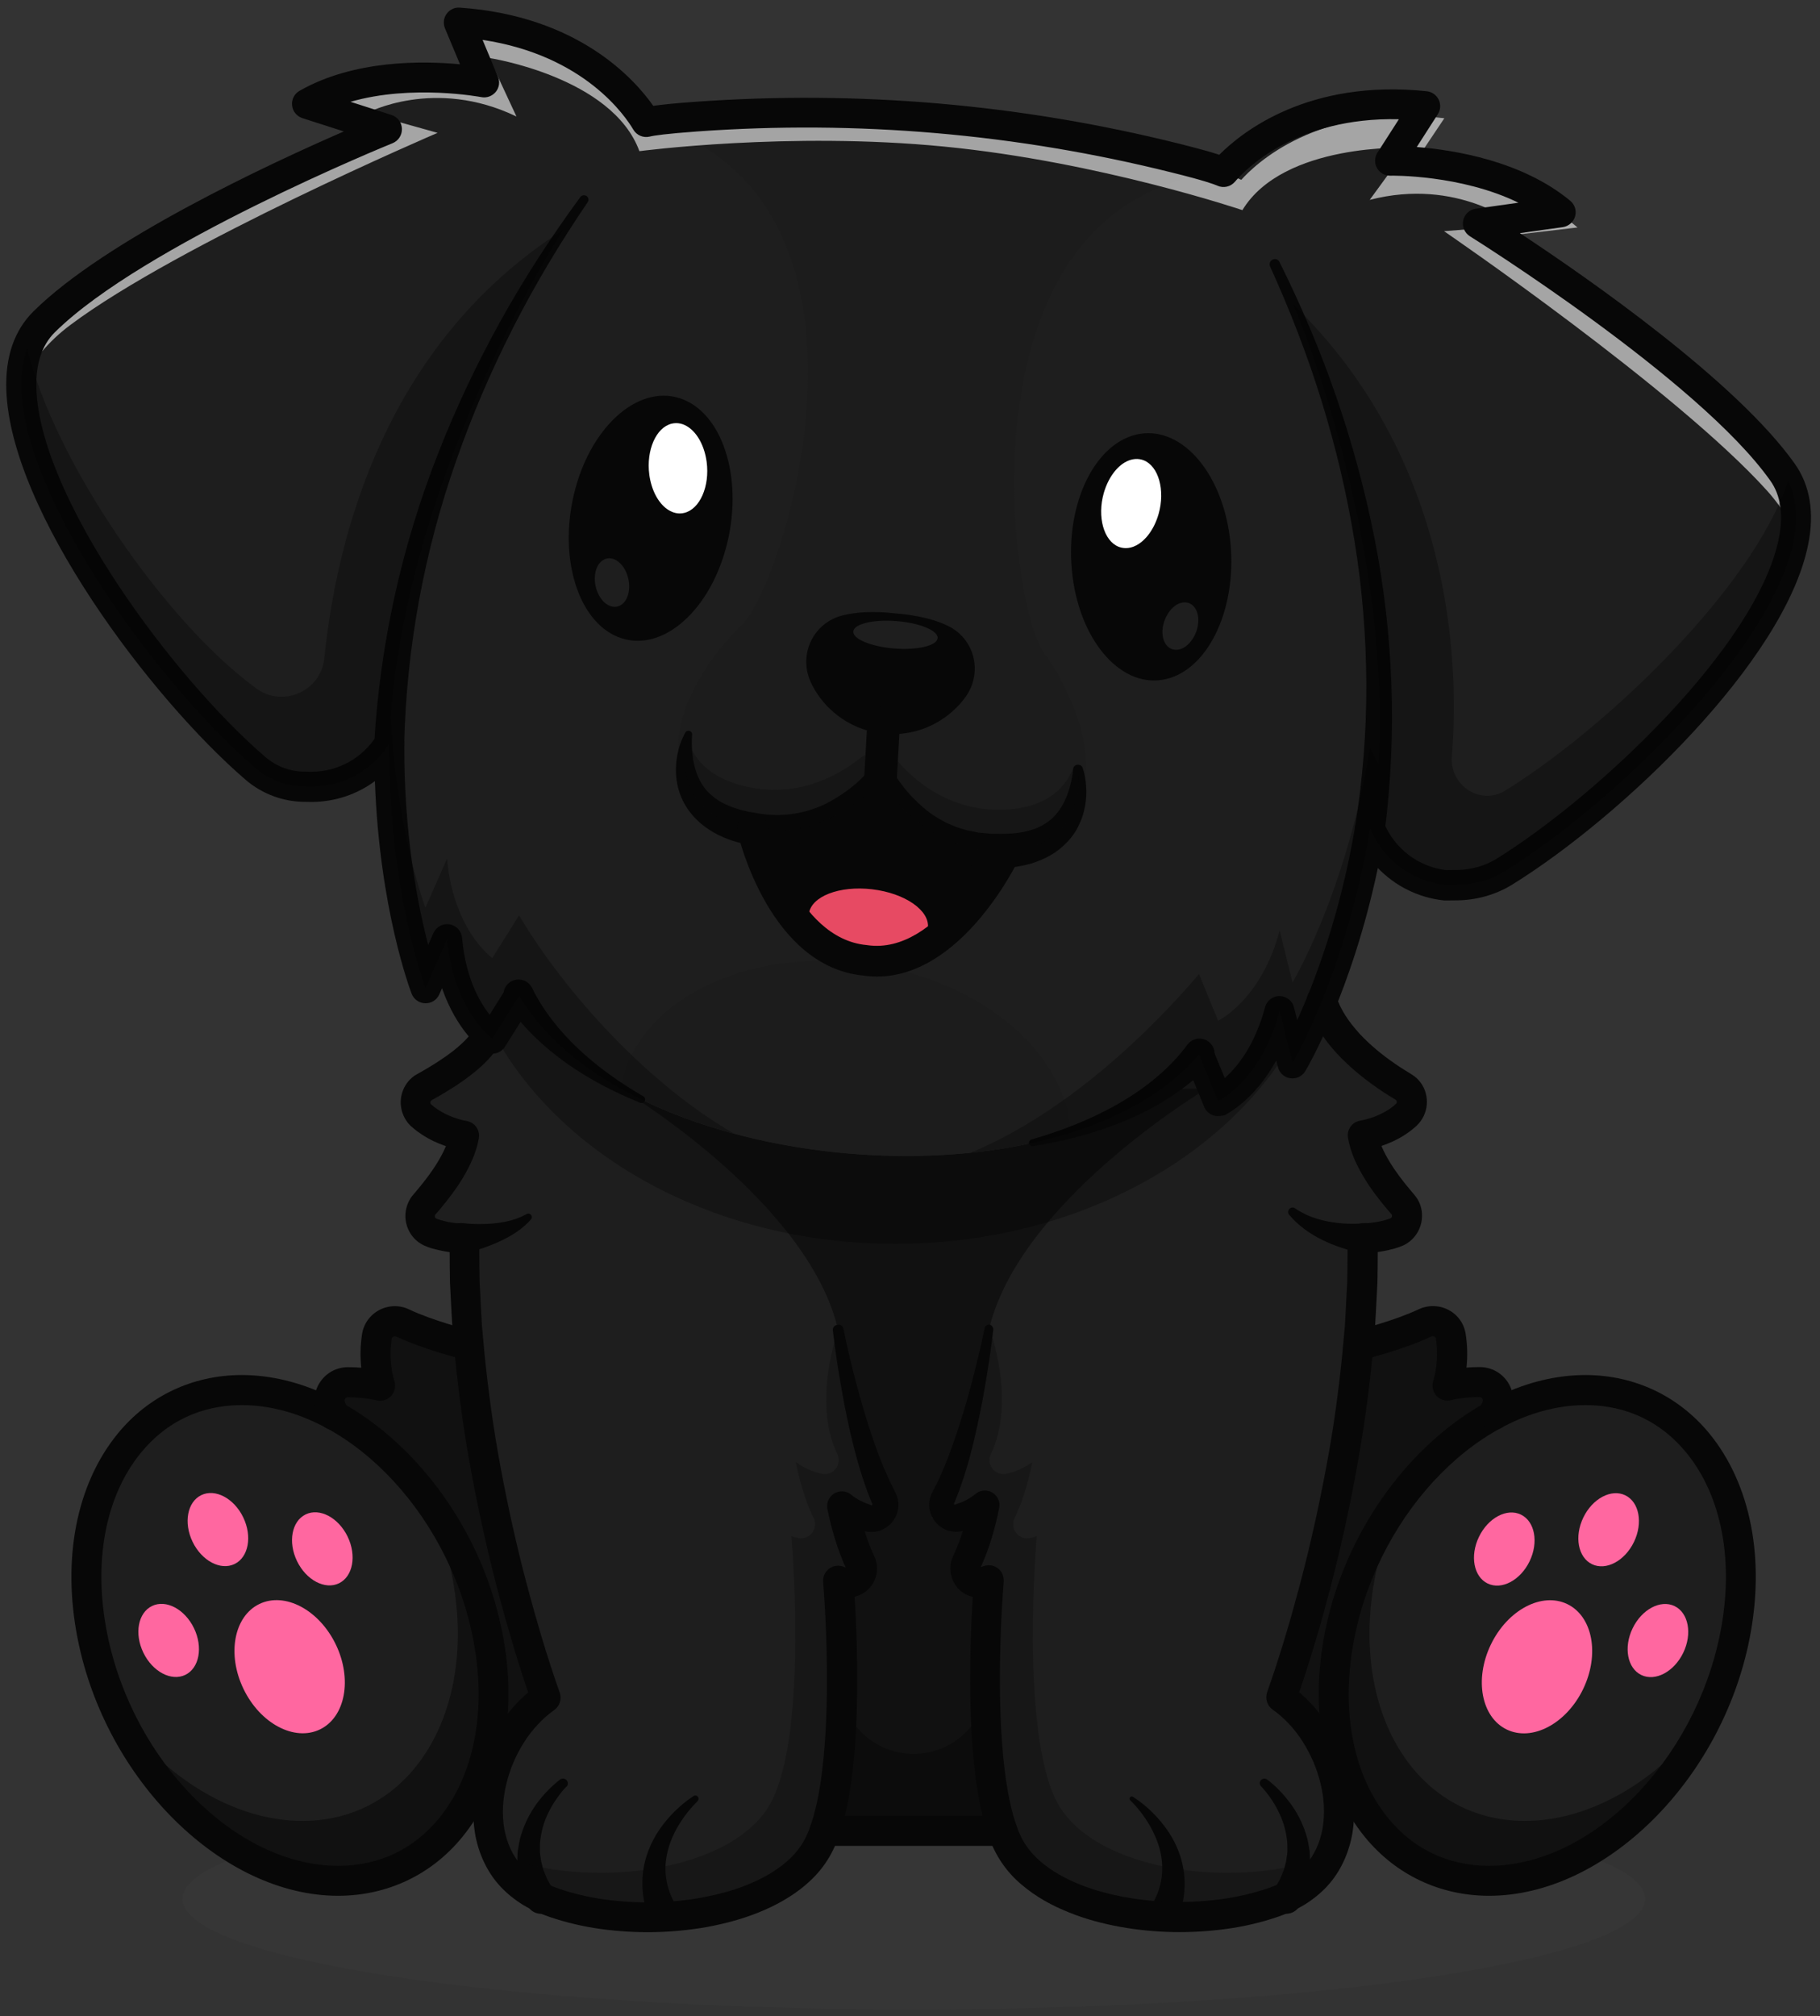 <svg width="167" height="185" viewBox="0 0 167 185" fill="none" xmlns="http://www.w3.org/2000/svg">
<rect x="0" y="0" width="167" height="185" fill="#333333" stroke="none"/>
<g opacity="0.3">
<path d="M83.85 184.37C120.908 184.37 150.95 179.826 150.95 174.22C150.95 168.614 120.908 164.07 83.85 164.07C46.792 164.07 16.75 168.614 16.75 174.22C16.75 179.826 46.792 184.37 83.85 184.37Z" fill="#3D3D3D"/>
</g>
<path d="M42.62 123.33C42.62 123.33 39.29 122.49 36.94 121.38C35.93 120.9 34.73 121.52 34.56 122.62C34.38 123.82 34.35 125.4 34.85 127.14C34.85 127.14 33.75 126.82 31.92 126.81C30.68 126.8 29.84 128.09 30.38 129.21C30.48 129.41 30.55 129.62 30.6 129.83L44.87 164.81C46.35 157.58 50.07 155.74 50.07 155.74C45.07 142.78 42.62 123.33 42.62 123.33Z" fill="#111111"/>
<path d="M30.69 129.96L31.24 131.23C31.34 131.47 31.57 131.62 31.83 131.64C32.06 131.66 32.29 131.68 32.52 131.71C32.86 131.75 33.2 131.55 33.27 131.22C33.43 130.5 34.06 129.91 34.89 129.89C35.68 129.88 36.33 129.92 36.82 129.98C37.28 130.03 37.67 129.61 37.57 129.16C37.4 128.34 37.34 127.56 37.35 126.86C37.37 125.2 39.04 124.08 40.59 124.68C41 124.84 41.42 124.99 41.83 125.13C42.32 125.29 42.81 124.87 42.72 124.36C42.67 124.07 42.63 123.83 42.61 123.64C42.57 123.37 42.37 123.15 42.1 123.08C41.11 122.83 38.67 122.19 36.82 121.36C35.8 120.9 34.61 121.55 34.47 122.65C34.35 123.62 34.32 124.83 34.6 126.16C34.7 126.62 34.32 127.04 33.85 126.99C33.61 126.96 33.34 126.94 33.03 126.92C31.42 126.83 30.27 128.35 30.67 129.91C30.68 129.93 30.68 129.95 30.69 129.96Z" fill="#111111"/>
<path d="M125.05 123.33C125.05 123.33 128.38 122.49 130.73 121.38C131.74 120.9 132.94 121.52 133.11 122.62C133.29 123.82 133.32 125.4 132.82 127.14C132.82 127.14 133.92 126.82 135.75 126.81C136.99 126.8 137.83 128.09 137.29 129.21C137.19 129.41 137.12 129.62 137.07 129.83L122.8 164.81C121.32 157.58 117.6 155.74 117.6 155.74C122.59 142.78 125.05 123.33 125.05 123.33Z" fill="#111111"/>
<path d="M36.817 171.277C45.441 167.114 47.847 154.243 42.192 142.531C36.537 130.819 24.962 124.7 16.338 128.864C7.714 133.028 5.308 145.898 10.963 157.61C16.618 169.322 28.193 175.441 36.817 171.277Z" fill="#1E1E1E"/>
<path d="M44.74 150C43.81 145.33 41.81 141 39.13 137.41C40.17 139.64 40.97 142.02 41.46 144.5C43.93 156.93 37.82 167.04 27.8 167.07C21.55 167.09 15.25 163.18 10.8 157.21C14.97 166.16 23.05 172.6 31.07 172.57C41.1 172.53 47.21 162.43 44.74 150Z" fill="#111111"/>
<path d="M29.357 158.676C31.694 157.547 32.345 154.056 30.811 150.878C29.276 147.7 26.137 146.039 23.8 147.167C21.462 148.296 20.811 151.787 22.346 154.965C23.88 158.143 27.019 159.804 29.357 158.676Z" fill="#FF67A0"/>
<path d="M17.003 153.671C18.286 153.052 18.643 151.134 17.8 149.389C16.957 147.643 15.234 146.73 13.951 147.35C12.668 147.969 12.311 149.887 13.153 151.632C13.996 153.378 15.72 154.291 17.003 153.671Z" fill="#FF67A0"/>
<path d="M21.521 143.5C22.804 142.881 23.161 140.964 22.318 139.218C21.475 137.472 19.752 136.559 18.469 137.179C17.186 137.798 16.828 139.716 17.671 141.461C18.514 143.207 20.238 144.12 21.521 143.5Z" fill="#FF67A0"/>
<path d="M31.101 145.269C32.384 144.649 32.741 142.732 31.898 140.986C31.055 139.241 29.332 138.328 28.049 138.947C26.766 139.567 26.409 141.484 27.252 143.23C28.095 144.975 29.818 145.888 31.101 145.269Z" fill="#FF67A0"/>
<path d="M136.91 129.96L136.36 131.23C136.26 131.47 136.03 131.62 135.77 131.64C135.54 131.66 135.31 131.68 135.08 131.71C134.74 131.75 134.4 131.55 134.33 131.22C134.17 130.5 133.54 129.91 132.71 129.89C131.92 129.88 131.27 129.92 130.78 129.98C130.32 130.03 129.93 129.61 130.03 129.16C130.2 128.34 130.26 127.56 130.25 126.86C130.23 125.2 128.56 124.08 127.01 124.68C126.6 124.84 126.18 124.99 125.77 125.13C125.28 125.29 124.79 124.87 124.88 124.36C124.93 124.07 124.97 123.83 124.99 123.64C125.03 123.37 125.23 123.15 125.5 123.08C126.49 122.83 128.93 122.19 130.78 121.36C131.8 120.9 132.99 121.55 133.13 122.65C133.25 123.62 133.28 124.83 133 126.16C132.9 126.62 133.28 127.04 133.75 126.99C133.99 126.96 134.26 126.94 134.57 126.92C136.18 126.83 137.33 128.35 136.93 129.91C136.92 129.93 136.91 129.95 136.91 129.96Z" fill="#111111"/>
<path d="M156.645 157.619C162.3 145.907 159.894 133.037 151.27 128.873C142.646 124.709 131.071 130.828 125.416 142.54C119.761 154.253 122.167 167.123 130.791 171.287C139.415 175.451 150.99 169.331 156.645 157.619Z" fill="#1E1E1E"/>
<path d="M145.265 154.973C146.799 151.795 146.148 148.304 143.811 147.176C141.474 146.047 138.335 147.708 136.8 150.886C135.266 154.064 135.917 157.555 138.254 158.684C140.592 159.813 143.731 158.151 145.265 154.973Z" fill="#FF67A0"/>
<path d="M154.452 151.643C155.295 149.897 154.938 147.98 153.655 147.36C152.372 146.741 150.649 147.654 149.806 149.399C148.963 151.145 149.32 153.062 150.603 153.682C151.886 154.302 153.609 153.389 154.452 151.643Z" fill="#FF67A0"/>
<path d="M149.929 141.477C150.772 139.731 150.415 137.814 149.132 137.194C147.849 136.575 146.126 137.487 145.283 139.233C144.44 140.979 144.797 142.896 146.08 143.516C147.363 144.135 149.087 143.222 149.929 141.477Z" fill="#FF67A0"/>
<path d="M140.353 143.248C141.196 141.503 140.839 139.585 139.556 138.966C138.273 138.346 136.55 139.259 135.707 141.005C134.864 142.75 135.221 144.668 136.504 145.287C137.787 145.907 139.51 144.994 140.353 143.248Z" fill="#FF67A0"/>
<path d="M122.93 150C123.86 145.33 125.86 141 128.54 137.41C127.5 139.64 126.7 142.02 126.21 144.5C123.74 156.93 129.85 167.04 139.87 167.07C146.12 167.09 152.42 163.18 156.87 157.21C152.7 166.16 144.62 172.6 136.6 172.57C126.57 172.53 120.46 162.43 122.93 150Z" fill="#111111"/>
<path d="M125.05 104.17C125.05 104.17 127.37 103.84 129.04 102.29C129.83 101.56 129.7 100.26 128.77 99.72C126.53 98.4 122.48 95.58 121.29 91.82C119.8 95.49 118.59 97.51 118.59 97.51L117.41 92.75C115.7 99.16 111.76 101.02 111.76 101.02L110.01 96.74C109.87 96.91 109.73 97.07 109.58 97.23C109.52 97.29 109.47 97.35 109.41 97.41C109.23 97.6 109.05 97.78 108.86 97.96C108.73 98.09 108.59 98.22 108.45 98.35C108.19 98.59 107.93 98.82 107.65 99.05C107.52 99.16 107.38 99.27 107.24 99.38C106.96 99.6 106.67 99.82 106.38 100.02C106.19 100.16 105.99 100.29 105.79 100.42C105.28 100.75 104.76 101.07 104.21 101.37C104.07 101.45 103.93 101.52 103.79 101.6C103.68 101.66 103.57 101.72 103.46 101.77C103.45 101.78 103.43 101.78 103.42 101.79C103.22 101.89 103.03 101.99 102.83 102.09C102.57 102.22 102.31 102.34 102.04 102.46C101.84 102.55 101.65 102.63 101.45 102.72C101.35 102.76 101.25 102.81 101.15 102.85C100.9 102.96 100.65 103.05 100.4 103.15C99.7 103.42 98.97 103.68 98.24 103.91C98.23 103.91 98.22 103.92 98.21 103.92C98.17 103.93 98.14 103.94 98.1 103.96C97.95 104.01 97.8 104.05 97.65 104.1C97.46 104.16 97.27 104.21 97.08 104.27C96.92 104.32 96.76 104.36 96.6 104.4C96.52 104.42 96.44 104.44 96.36 104.46C96.21 104.5 96.07 104.54 95.92 104.57C95.87 104.58 95.82 104.59 95.77 104.61C95.65 104.64 95.53 104.67 95.42 104.7C95.39 104.71 95.36 104.72 95.33 104.72C95.13 104.77 94.94 104.82 94.74 104.86C94.74 104.86 94.73 104.86 94.72 104.86C94.42 104.93 94.11 104.99 93.8 105.05C93.51 105.11 93.21 105.17 92.92 105.22C92.87 105.23 92.82 105.24 92.76 105.25C92.5 105.3 92.23 105.34 91.97 105.38C91.38 105.47 90.78 105.56 90.17 105.64C89.95 105.67 89.74 105.69 89.52 105.71C89.1 105.76 88.68 105.8 88.26 105.84C88.01 105.86 87.76 105.88 87.51 105.9C86.75 105.96 85.99 106 85.22 106.03C84.97 106.04 84.72 106.05 84.46 106.05C84.03 106.06 83.6 106.07 83.17 106.07C82.88 106.07 82.59 106.07 82.29 106.06C82.1 106.06 81.9 106.05 81.7 106.05C81.5 106.05 81.31 106.04 81.11 106.03C80.34 106 79.56 105.96 78.78 105.91C78.53 105.89 78.28 105.87 78.03 105.86C77.87 105.84 77.72 105.83 77.55 105.82C77.08 105.78 76.61 105.73 76.15 105.68C75.86 105.64 75.57 105.61 75.28 105.57C74.99 105.53 74.7 105.5 74.41 105.45C74.12 105.41 73.83 105.37 73.55 105.32C73.26 105.27 72.97 105.23 72.69 105.18C72.4 105.13 72.12 105.08 71.83 105.03C71.55 104.98 71.26 104.92 70.98 104.87C70.4 104.75 69.82 104.63 69.25 104.5C69 104.44 68.75 104.38 68.51 104.32C67.92 104.17 67.34 104.02 66.77 103.86C65.96 103.63 65.16 103.38 64.37 103.12C63.58 102.86 62.81 102.58 62.05 102.28C62.04 102.28 62.03 102.27 62.03 102.27C61.77 102.17 61.52 102.07 61.27 101.96C61.02 101.86 60.77 101.75 60.52 101.64C60.27 101.53 60.03 101.43 59.79 101.31C59.77 101.3 59.74 101.29 59.72 101.28C59.44 101.15 59.17 101.02 58.9 100.89C58.9 100.89 58.89 100.89 58.88 100.88C58.7 100.79 58.53 100.71 58.35 100.62C58.22 100.56 58.1 100.5 57.98 100.43C57.7 100.29 57.42 100.14 57.15 99.99C57.11 99.97 57.06 99.94 57.02 99.92C57 99.91 56.98 99.9 56.96 99.89C56.41 99.59 55.89 99.27 55.37 98.95C55.11 98.79 54.86 98.62 54.62 98.45C54.04 98.06 53.48 97.66 52.95 97.24C52.73 97.07 52.51 96.9 52.31 96.72C52.18 96.61 52.05 96.51 51.93 96.4C51.82 96.31 51.71 96.21 51.6 96.11C51.48 96 51.36 95.9 51.25 95.79C51.03 95.58 50.81 95.37 50.6 95.16C50.33 94.88 50.07 94.61 49.81 94.32C49.69 94.19 49.58 94.05 49.46 93.92C49.2 93.61 48.95 93.29 48.71 92.97C48.64 92.88 48.58 92.79 48.51 92.7C48.2 92.27 47.91 91.82 47.64 91.37L45.18 95.29C45.18 95.29 45.02 95.18 44.77 94.94C43.89 96.81 40.87 98.7 38.98 99.74C38.01 100.27 37.85 101.6 38.67 102.34C40.34 103.87 42.63 104.19 42.63 104.19C42.25 106.47 40.32 108.99 38.96 110.51C38.2 111.37 38.56 112.73 39.64 113.11C41.15 113.64 42.62 113.62 42.62 113.62C42.62 113.62 46.5 113.4 48.51 111.66C46.08 113.94 42.62 113.62 42.62 113.62C42.33 134.69 50.08 155.76 50.08 155.76C44.38 159.73 42 170.52 49.55 174.06C49.72 174.14 49.9 174.22 50.08 174.29C58.26 177.56 71.79 175.89 75.13 169.31C75.33 168.91 75.52 168.47 75.68 168H91.98C92.15 168.48 92.33 168.92 92.53 169.31C95.87 175.89 109.39 177.56 117.58 174.29C117.76 174.22 117.94 174.14 118.11 174.06C125.66 170.52 123.28 159.73 117.58 155.76C117.58 155.76 125.34 134.69 125.04 113.62C125.04 113.62 121.75 113.92 119.33 111.82C121.76 113.51 125.04 113.62 125.04 113.62C125.04 113.62 126.51 113.64 128.02 113.11C129.1 112.73 129.47 111.37 128.7 110.51C127.36 108.97 125.43 106.45 125.05 104.17Z" fill="#1E1E1E"/>
<path d="M110.71 99.89H83.83H56.95C56.95 99.89 74.92 110.58 77.07 122.82C77.07 122.82 78.1 133.55 82.14 139.25C82.14 139.25 80.66 140.48 77.74 138.49C77.74 138.49 77.63 142.34 79.91 144.87C79.91 144.87 78.92 145.88 76.92 145.02C76.92 145.02 78.49 159.61 75.67 167.99H83.82H91.97C89.16 159.61 90.72 145.02 90.72 145.02C88.72 145.88 87.73 144.87 87.73 144.87C90.01 142.34 89.9 138.49 89.9 138.49C86.99 140.48 85.5 139.25 85.5 139.25C89.54 133.55 90.57 122.82 90.57 122.82C92.74 110.58 110.71 99.89 110.71 99.89Z" fill="#111111"/>
<g opacity="0.3">
<path d="M90.43 155.7C89.74 158.67 87.06 160.92 83.83 160.92C80.6 160.92 77.93 158.67 77.23 155.7C77.03 158.99 75.99 167.06 75.68 167.98H83.83H91.98C91.68 167.06 90.63 158.99 90.43 155.7Z" fill="black"/>
</g>
<g opacity="0.3">
<path d="M118.26 96.18L117.41 92.75C115.7 99.16 111.76 101.02 111.76 101.02L110.01 96.74C109.87 96.91 109.73 97.07 109.58 97.23C109.52 97.29 109.47 97.35 109.41 97.41C109.23 97.6 109.05 97.78 108.86 97.96C108.73 98.09 108.59 98.22 108.45 98.35C108.19 98.59 107.93 98.82 107.65 99.05C107.52 99.16 107.38 99.27 107.24 99.38C106.96 99.6 106.67 99.82 106.38 100.02C106.19 100.16 105.99 100.29 105.79 100.42C105.28 100.75 104.76 101.07 104.21 101.37C104.07 101.45 103.93 101.52 103.79 101.6C103.68 101.66 103.57 101.72 103.46 101.77C103.45 101.78 103.43 101.78 103.42 101.79C103.22 101.89 103.03 101.99 102.83 102.09C102.57 102.22 102.31 102.34 102.04 102.46C101.84 102.55 101.65 102.63 101.45 102.72C101.35 102.76 101.25 102.81 101.15 102.85C100.9 102.96 100.65 103.05 100.4 103.15C99.7 103.42 98.97 103.68 98.24 103.91C98.23 103.91 98.22 103.92 98.21 103.92C98.17 103.93 98.14 103.94 98.1 103.96C97.95 104.01 97.8 104.05 97.65 104.1C97.46 104.16 97.27 104.21 97.08 104.27C96.92 104.32 96.76 104.36 96.6 104.4C96.52 104.42 96.44 104.44 96.36 104.46C96.21 104.5 96.07 104.54 95.92 104.57C95.87 104.58 95.82 104.59 95.77 104.61C95.65 104.64 95.53 104.67 95.42 104.7C95.39 104.71 95.36 104.72 95.33 104.72C95.13 104.77 94.94 104.82 94.74 104.86C94.74 104.86 94.73 104.86 94.72 104.86C94.42 104.93 94.11 104.99 93.8 105.05C93.51 105.11 93.21 105.17 92.92 105.22C92.87 105.23 92.82 105.24 92.76 105.25C92.5 105.3 92.23 105.34 91.97 105.38C91.38 105.47 90.78 105.56 90.17 105.64C89.95 105.67 89.74 105.69 89.52 105.71C89.1 105.76 88.68 105.8 88.26 105.84C88.01 105.86 87.76 105.88 87.51 105.9C86.75 105.96 85.99 106 85.22 106.03C84.97 106.04 84.72 106.05 84.46 106.05C84.03 106.06 83.6 106.07 83.17 106.07C82.88 106.07 82.59 106.07 82.29 106.06C82.1 106.06 81.9 106.05 81.7 106.05C81.5 106.05 81.31 106.04 81.11 106.03C80.34 106 79.56 105.96 78.78 105.91C78.53 105.89 78.28 105.87 78.03 105.86C77.87 105.84 77.72 105.83 77.55 105.82C77.08 105.78 76.61 105.73 76.15 105.68C75.86 105.64 75.57 105.61 75.28 105.57C74.99 105.53 74.7 105.5 74.41 105.45C74.12 105.41 73.83 105.37 73.55 105.32C73.26 105.27 72.97 105.23 72.69 105.18C72.4 105.13 72.12 105.08 71.83 105.03C71.55 104.98 71.26 104.92 70.98 104.87C70.4 104.75 69.82 104.63 69.25 104.5C69 104.44 68.75 104.38 68.51 104.32C67.92 104.17 67.34 104.02 66.77 103.86C65.96 103.63 65.16 103.38 64.37 103.12C63.58 102.86 62.81 102.58 62.05 102.28C62.04 102.28 62.03 102.27 62.03 102.27C61.77 102.17 61.52 102.07 61.27 101.96C61.02 101.86 60.77 101.75 60.52 101.64C60.27 101.53 60.03 101.43 59.79 101.31C59.77 101.3 59.74 101.29 59.72 101.28C59.44 101.15 59.17 101.02 58.9 100.89C58.9 100.89 58.89 100.89 58.88 100.88C58.7 100.79 58.53 100.71 58.35 100.62C58.22 100.56 58.1 100.5 57.98 100.43C57.7 100.29 57.42 100.14 57.15 99.99C57.11 99.97 57.06 99.94 57.02 99.92C57 99.91 56.98 99.9 56.96 99.89C56.41 99.59 55.89 99.27 55.37 98.95C55.11 98.79 54.86 98.62 54.62 98.45C54.04 98.06 53.48 97.66 52.95 97.24C52.73 97.07 52.51 96.9 52.31 96.72C52.18 96.61 52.05 96.51 51.93 96.4C51.82 96.31 51.71 96.21 51.6 96.11C51.48 96 51.36 95.9 51.25 95.79C51.03 95.58 50.81 95.37 50.6 95.16C50.33 94.88 50.07 94.61 49.81 94.32C49.69 94.19 49.58 94.05 49.46 93.92C49.2 93.61 48.95 93.29 48.71 92.97C48.64 92.88 48.58 92.79 48.51 92.7C48.2 92.27 47.91 91.82 47.64 91.37L45.38 94.97C51.58 106.25 65.72 114.13 82.18 114.13C98.03 114.1 111.73 106.79 118.26 96.18Z" fill="black"/>
</g>
<path d="M91.98 169.36H75.68C74.92 169.36 74.3 168.74 74.3 167.98C74.3 167.22 74.92 166.6 75.68 166.6H91.98C92.74 166.6 93.36 167.22 93.36 167.98C93.36 168.74 92.74 169.36 91.98 169.36Z" fill="#070707"/>
<path d="M138.07 79.93C136.75 80.75 135.23 81.17 133.68 81.18L132.6 81.19C129.42 80.83 126.86 78.76 125.71 76C123.47 89.38 118.59 97.51 118.59 97.51L117.41 92.75C115.7 99.16 111.76 101.02 111.76 101.02L110.01 96.74C97.5 111.49 57.43 108.02 47.63 91.35L45.17 95.27C45.17 95.27 41.61 92.76 41.02 86.15L39.04 90.64C39.04 90.64 35.62 81.79 35.71 68.22C34.21 70.59 31.59 72.15 28.63 72.17C28.44 72.17 28.24 72.17 28.04 72.16C26.35 72.17 24.71 71.57 23.43 70.47C12.44 61.01 -3.88 37.35 4.03 29.5C12.42 21.18 35.48 11.84 35.48 11.84L28.16 9.48C34.87 5.65 44.39 7.54 44.39 7.54L42.08 2.02C53.8 2.83 58.42 9.74 59.27 11.17C59.99 10.99 61.68 10.82 63.88 10.66C71.55 10.11 79.23 10.19 86.86 10.9C93.91 11.55 100.91 12.74 107.8 14.46C109.94 14.99 111.58 15.45 112.25 15.76C113.32 14.49 119.07 8.48 130.75 9.69L127.53 14.73C127.53 14.73 137.24 14.51 143.19 19.44L135.58 20.5C135.58 20.5 156.7 33.66 163.54 43.3C169.9 52.23 150.55 72.19 138.07 79.93Z" fill="#1E1E1E"/>
<path d="M95.79 59.89C98.38 63.4 101.53 70.57 98.27 74.73C97.48 75.74 96.3 76.57 94.66 77.13C92.43 77.88 90.41 77.97 88.63 77.69C83.65 76.93 80.59 73.32 80.59 73.32C80.59 73.32 77.23 76.08 72.51 76.18C70.55 76.23 68.35 75.81 66.07 74.54C64.79 73.83 63.87 72.99 63.26 72.06C60.14 67.36 64.75 60.48 68.04 57.38C71.99 53.66 83.22 18.1 59.31 11.18C60.03 11 61.72 10.83 63.92 10.67C78.67 9.61 93.5 10.89 107.84 14.47C109.98 15 111.62 15.46 112.29 15.77C87.51 18.27 92.57 55.52 95.79 59.89Z" fill="#1C1C1C"/>
<g opacity="0.6">
<path d="M164.56 45.19C157.94 35.4 137.12 21.77 137.12 21.77L144.75 20.87C138.91 15.82 129.2 15.82 129.2 15.82L132.53 10.85C120.88 9.37 115 15.26 113.9 16.5C113.23 16.18 111.6 15.69 109.48 15.1C102.07 13.07 94.51 11.66 86.88 10.88C79.25 10.17 71.56 10.09 63.9 10.64C61.7 10.8 60.01 10.97 59.29 11.15C58.45 9.71 53.82 2.81 42.1 2L44.41 7.52C44.41 7.52 34.89 5.64 28.18 9.46L35.5 11.82C35.5 11.82 12.43 21.16 4.05 29.48C2.62 30.89 1.99 32.82 1.96 35.09C2.93 33.2 4.36 31.38 6.45 29.82C16.39 22.37 40.15 12.19 40.15 12.19L33.67 10.37C33.67 10.37 39.85 7.06 47.39 10.69L44.89 5.32C44.89 5.32 56.18 7.05 58.67 13.87C58.67 13.87 72.41 12.05 86.64 13.45C100.88 14.84 114 19.28 114 19.28C117.77 13.07 129.17 13.56 129.17 13.56L125.68 18.34C133.78 16.24 139.21 20.68 139.21 20.68L132.5 21.21C132.5 21.21 153.84 35.8 162.15 45.03C163.89 46.97 164.94 49.03 165.53 51.07C165.94 48.87 165.69 46.85 164.56 45.19Z" fill="white"/>
</g>
<path d="M56.95 99.89C68.28 106.23 85.68 107.89 98.23 103.93C97.86 96.62 90.03 89.92 79.6 88.44C68.32 86.83 58.24 91.94 56.95 99.89Z" fill="#1C1C1C"/>
<path d="M92.3 78.07C92.3 78.07 87.03 89.22 79.38 88.12C71.69 87.4 69.04 76.09 69.04 76.09C76.22 77.35 80.83 71.53 80.83 71.53C80.83 71.53 84.54 78.46 92.3 78.07Z" fill="#070707"/>
<path d="M85.143 85.145C85.332 83.538 83.04 81.947 80.023 81.592C77.007 81.237 74.408 82.252 74.219 83.859C74.03 85.466 76.322 87.056 79.338 87.411C82.355 87.766 84.954 86.752 85.143 85.145Z" fill="#E74A63"/>
<path d="M63.5 67.45C63.44 68.46 63.51 69.49 63.75 70.39C63.99 71.3 64.4 72.08 64.97 72.67C65.26 72.96 65.58 73.22 65.93 73.45C66.28 73.68 66.68 73.85 67.08 74.02C67.5 74.17 67.92 74.31 68.38 74.41L68.72 74.49L69.07 74.54L69.76 74.66C71.59 74.94 73.48 74.72 75.23 73.99C76.1 73.63 76.93 73.12 77.7 72.56C77.89 72.42 78.09 72.28 78.27 72.12C78.46 71.97 78.64 71.81 78.81 71.65C78.99 71.49 79.16 71.32 79.32 71.15C79.48 70.99 79.66 70.79 79.76 70.66L79.79 70.62C80.27 70.03 81.14 69.95 81.73 70.43C82.32 70.91 82.4 71.78 81.92 72.36C81.69 72.64 81.51 72.83 81.3 73.05C81.09 73.26 80.89 73.46 80.67 73.66C80.46 73.86 80.24 74.05 80.01 74.23C79.79 74.42 79.56 74.59 79.33 74.76C78.4 75.44 77.39 76.04 76.32 76.51C76.06 76.63 75.77 76.73 75.5 76.83L75.09 76.99C74.95 77.04 74.81 77.07 74.67 77.12L73.82 77.36L72.94 77.53C72.79 77.56 72.65 77.59 72.5 77.61L72.05 77.65L71.16 77.72C70.86 77.72 70.56 77.7 70.26 77.69C69.96 77.67 69.66 77.68 69.37 77.62C68.19 77.45 67.04 77.17 65.92 76.61C65.36 76.33 64.83 75.99 64.33 75.58C63.84 75.16 63.39 74.68 63.04 74.13C62.31 73.04 62 71.75 62.02 70.56C62.03 69.96 62.11 69.38 62.25 68.82C62.39 68.26 62.59 67.74 62.88 67.22C62.97 67.06 63.18 67 63.34 67.09C63.46 67.16 63.52 67.28 63.51 67.41L63.5 67.45Z" fill="#070707"/>
<path d="M99.34 70.44C99.53 71.01 99.62 71.56 99.66 72.14C99.7 72.72 99.68 73.31 99.57 73.91C99.47 74.51 99.29 75.1 99.01 75.68C98.74 76.26 98.37 76.8 97.91 77.27C97.46 77.75 96.94 78.16 96.38 78.48C95.82 78.8 95.22 79.04 94.63 79.23C94.03 79.39 93.43 79.52 92.83 79.58L92.38 79.62L91.93 79.63C91.63 79.63 91.33 79.63 91.03 79.63C90.43 79.61 89.84 79.5 89.25 79.41C88.96 79.34 88.67 79.26 88.38 79.18L87.95 79.06C87.81 79.01 87.67 78.95 87.53 78.9L86.7 78.57L85.9 78.17C85.77 78.1 85.63 78.04 85.51 77.97L85.13 77.74C84.88 77.58 84.62 77.44 84.38 77.27C83.41 76.6 82.53 75.85 81.73 75.01C81.53 74.8 81.33 74.59 81.15 74.36C80.96 74.14 80.78 73.92 80.61 73.68C80.43 73.45 80.26 73.21 80.09 72.98C79.92 72.73 79.77 72.51 79.59 72.19C79.22 71.53 79.45 70.69 80.11 70.32C80.77 69.95 81.61 70.18 81.98 70.84C81.98 70.84 81.98 70.85 81.99 70.85L82.01 70.89C82.09 71.03 82.23 71.26 82.35 71.45C82.49 71.65 82.62 71.84 82.77 72.03C82.91 72.22 83.07 72.41 83.22 72.59C83.37 72.78 83.54 72.95 83.7 73.13C84.37 73.82 85.09 74.46 85.89 74.96C86.09 75.09 86.3 75.2 86.5 75.31L86.81 75.48C86.92 75.53 87.02 75.57 87.13 75.62L87.77 75.89L88.43 76.09L88.76 76.19L89.1 76.25C89.33 76.29 89.55 76.34 89.77 76.39C90 76.42 90.23 76.43 90.46 76.45C90.69 76.47 90.91 76.52 91.15 76.5C92.07 76.52 93.01 76.51 93.87 76.34C94.29 76.26 94.71 76.14 95.09 75.99C95.47 75.83 95.83 75.64 96.16 75.4C96.49 75.16 96.78 74.87 97.05 74.53C97.32 74.19 97.54 73.81 97.74 73.39C98.12 72.55 98.37 71.55 98.48 70.57V70.53C98.51 70.3 98.71 70.14 98.94 70.16C99.15 70.18 99.29 70.29 99.34 70.44Z" fill="#070707"/>
<g opacity="0.3">
<path d="M98.93 70.51L98.52 70.35C97.83 72.19 96.17 74.08 92.3 74.28C87.49 74.53 84.24 71.95 82.46 69.95C82.44 69.93 82.43 69.91 82.41 69.89C81.5 68.86 79.96 68.74 78.89 69.59C76.79 71.25 73.11 73.25 68.39 72.15C64.96 71.36 63.57 69.51 63.08 67.73C62.71 69.22 61.93 74.44 68.39 75.94C75.95 77.69 80.84 71.51 80.84 71.51C80.84 71.51 84.56 78.45 92.31 78.06C100.05 77.68 98.93 70.51 98.93 70.51Z" fill="#070707"/>
</g>
<path d="M80.46 89.6C80.05 89.6 79.64 89.57 79.22 89.51C70.65 88.68 67.8 76.9 67.68 76.4C67.5 75.64 67.97 74.89 68.73 74.71C69.49 74.53 70.24 75 70.42 75.76C70.44 75.86 72.94 86.1 79.52 86.71C79.54 86.71 79.57 86.71 79.59 86.72C86.11 87.66 90.99 77.56 91.03 77.46C91.36 76.76 92.2 76.46 92.9 76.79C93.6 77.12 93.9 77.96 93.57 78.66C93.35 79.14 88.31 89.6 80.46 89.6Z" fill="#070707"/>
<path d="M31.03 173.94C20.43 173.94 9.71 163.39 7.13 150.38C5.67 143.04 7.01 136.18 10.8 131.54C13.62 128.09 17.65 126.18 22.13 126.16C22.15 126.16 22.17 126.16 22.18 126.16C32.78 126.16 43.5 136.71 46.08 149.72C47.54 157.06 46.2 163.92 42.41 168.56C39.59 172.01 35.56 173.92 31.08 173.94C31.07 173.94 31.05 173.94 31.03 173.94ZM22.19 128.92C22.17 128.92 22.16 128.92 22.14 128.92C18.44 128.93 15.26 130.44 12.93 133.29C9.66 137.29 8.53 143.32 9.83 149.85C12.17 161.63 21.67 171.19 31.03 171.19C31.05 171.19 31.06 171.19 31.08 171.19C34.78 171.18 37.96 169.67 40.29 166.82C43.56 162.82 44.69 156.79 43.39 150.26C41.05 138.48 31.55 128.92 22.19 128.92Z" fill="#070707"/>
<path d="M30.61 131.21C29.97 131.21 29.4 130.77 29.27 130.12C29.25 130.02 29.21 129.92 29.16 129.81C28.7 128.86 28.76 127.76 29.33 126.87C29.9 125.97 30.87 125.44 31.93 125.44C31.94 125.44 31.94 125.44 31.95 125.44C32.39 125.44 32.79 125.46 33.15 125.49C33.04 124.48 33.06 123.45 33.22 122.42C33.36 121.47 33.94 120.66 34.79 120.2C35.64 119.75 36.67 119.72 37.54 120.14C39.73 121.18 42.93 121.99 42.96 122C43.7 122.19 44.14 122.93 43.96 123.67C43.77 124.41 43.03 124.85 42.29 124.67C42.15 124.63 38.8 123.78 36.36 122.63C36.23 122.57 36.13 122.61 36.08 122.64C36 122.68 35.95 122.75 35.94 122.84C35.74 124.18 35.82 125.5 36.2 126.76C36.34 127.24 36.21 127.76 35.85 128.12C35.5 128.48 34.98 128.61 34.49 128.47C34.49 128.47 33.52 128.21 31.93 128.2C31.78 128.2 31.69 128.29 31.66 128.35C31.6 128.44 31.6 128.53 31.64 128.63C31.79 128.94 31.9 129.25 31.97 129.57C32.13 130.31 31.65 131.04 30.91 131.2C30.8 131.2 30.7 131.21 30.61 131.21Z" fill="#070707"/>
<path d="M136.63 173.94C136.61 173.94 136.59 173.94 136.58 173.94C132.1 173.92 128.08 172.01 125.25 168.56C121.46 163.92 120.12 157.06 121.58 149.72C124.16 136.72 134.88 126.16 145.48 126.16C145.5 126.16 145.52 126.16 145.53 126.16C150.01 126.18 154.03 128.09 156.86 131.54C160.65 136.18 161.99 143.04 160.53 150.38C157.95 163.39 147.24 173.94 136.63 173.94ZM145.48 128.92C136.12 128.92 126.62 138.48 124.28 150.26C122.98 156.79 124.11 162.82 127.38 166.82C129.71 169.67 132.89 171.18 136.59 171.19C136.61 171.19 136.62 171.19 136.64 171.19C146 171.19 155.5 161.63 157.84 149.85C159.14 143.32 158.01 137.29 154.74 133.29C152.41 130.44 149.23 128.93 145.53 128.92C145.51 128.92 145.49 128.92 145.48 128.92Z" fill="#070707"/>
<path d="M137.06 131.21C136.97 131.21 136.87 131.2 136.77 131.18C136.03 131.02 135.55 130.29 135.71 129.55C135.78 129.24 135.89 128.92 136.04 128.61C136.09 128.51 136.08 128.42 136.02 128.33C135.98 128.27 135.9 128.18 135.75 128.18C134.16 128.19 133.19 128.45 133.19 128.46C132.71 128.59 132.19 128.46 131.84 128.1C131.49 127.74 131.36 127.23 131.5 126.75C131.87 125.48 131.96 124.16 131.76 122.83C131.75 122.74 131.7 122.68 131.62 122.63C131.57 122.6 131.46 122.56 131.34 122.62C128.9 123.78 125.55 124.63 125.41 124.66C124.67 124.85 123.93 124.4 123.74 123.66C123.55 122.92 124 122.18 124.74 121.99C124.77 121.98 127.97 121.17 130.17 120.13C131.04 119.72 132.07 119.74 132.92 120.19C133.77 120.64 134.35 121.45 134.49 122.41C134.65 123.44 134.67 124.47 134.56 125.48C134.92 125.45 135.32 125.43 135.76 125.43C135.77 125.43 135.77 125.43 135.78 125.43C136.84 125.43 137.81 125.96 138.38 126.86C138.94 127.75 139.01 128.85 138.55 129.8C138.5 129.91 138.46 130.02 138.44 130.11C138.27 130.76 137.69 131.21 137.06 131.21Z" fill="#070707"/>
<path d="M42.62 113.6C42.62 113.6 46.08 113.92 48.51 111.64Z" fill="#070707"/>
<path d="M51.94 163.95C51.34 164.59 50.8 165.38 50.39 166.17C49.98 166.97 49.71 167.82 49.6 168.67C49.52 169.09 49.55 169.51 49.54 169.93C49.6 170.34 49.62 170.75 49.75 171.15L49.83 171.45L49.87 171.6L49.93 171.74L50.17 172.31C50.23 172.5 50.36 172.68 50.46 172.86L50.77 173.4L50.84 173.52C51.22 174.18 50.99 175.03 50.33 175.41C49.67 175.79 48.82 175.56 48.44 174.9C48.41 174.84 48.37 174.77 48.35 174.71L48.06 173.94C47.97 173.68 47.85 173.44 47.8 173.16L47.61 172.35L47.57 172.15L47.55 171.94L47.51 171.53C47.43 170.98 47.48 170.42 47.5 169.88C47.59 169.34 47.66 168.8 47.84 168.29C48.15 167.26 48.65 166.32 49.25 165.48C49.56 165.07 49.88 164.67 50.24 164.31C50.59 163.94 50.96 163.61 51.38 163.28C51.58 163.13 51.86 163.17 52.01 163.36C52.15 163.54 52.13 163.79 51.98 163.94L51.94 163.95Z" fill="#070707"/>
<path d="M64.01 165.26C63.34 165.91 62.74 166.68 62.26 167.48C61.78 168.28 61.42 169.14 61.23 170C61.03 170.86 61.01 171.73 61.16 172.56C61.31 173.39 61.63 174.17 62.05 174.89C62.44 175.55 62.21 176.4 61.55 176.78C60.89 177.17 60.04 176.94 59.66 176.28C59.62 176.21 59.58 176.13 59.55 176.06L59.54 176.04C59.16 174.98 58.93 173.85 58.94 172.71C58.95 171.58 59.2 170.46 59.63 169.47C60.05 168.47 60.65 167.59 61.33 166.81C62.02 166.03 62.77 165.36 63.64 164.79C63.78 164.7 63.96 164.74 64.05 164.87C64.13 164.99 64.11 165.15 64.01 165.24V165.26Z" fill="#070707"/>
<g opacity="0.3">
<path d="M81.15 137.47C78.47 131.9 76.94 121.95 76.94 121.95C76.94 121.95 74.48 128.52 76.83 133.41C77.29 134.36 76.46 135.43 75.43 135.22C74.7 135.07 73.87 134.76 73.02 134.14C73.02 134.14 73.55 137.04 74.65 139.27C75.12 140.22 74.33 141.29 73.29 141.12C73.07 141.08 72.85 141.03 72.62 140.94C72.62 140.94 74.16 158.64 70.82 165.23C67.48 171.81 53.96 173.48 45.77 170.21C45.72 170.19 45.67 170.16 45.62 170.14C46.43 171.9 47.87 173.38 50.1 174.27C58.29 177.54 71.81 175.87 75.15 169.29C78.49 162.71 76.95 145 76.95 145C77.18 145.09 77.4 145.14 77.62 145.18C78.66 145.35 79.45 144.28 78.98 143.33C77.88 141.1 77.35 138.2 77.35 138.2C78.2 138.81 79.03 139.13 79.76 139.28C80.77 139.49 81.6 138.42 81.15 137.47Z" fill="#070707"/>
</g>
<g opacity="0.3">
<path d="M86.6 137.47C89.28 131.9 90.81 121.95 90.81 121.95C90.81 121.95 93.27 128.52 90.92 133.41C90.46 134.36 91.29 135.43 92.32 135.22C93.05 135.07 93.88 134.76 94.73 134.14C94.73 134.14 94.2 137.04 93.1 139.27C92.63 140.22 93.42 141.29 94.46 141.12C94.68 141.08 94.9 141.03 95.13 140.94C95.13 140.94 93.59 158.64 96.93 165.23C100.27 171.81 113.79 173.48 121.98 170.21C122.03 170.19 122.08 170.16 122.13 170.14C121.32 171.9 119.88 173.38 117.65 174.27C109.46 177.54 95.94 175.87 92.6 169.29C89.26 162.71 90.8 145 90.8 145C90.57 145.09 90.35 145.14 90.13 145.18C89.09 145.35 88.3 144.28 88.77 143.33C89.87 141.1 90.4 138.2 90.4 138.2C89.55 138.81 88.72 139.13 87.99 139.28C86.97 139.49 86.14 138.42 86.6 137.47Z" fill="#070707"/>
</g>
<path d="M77.38 121.88C77.74 123.63 78.16 125.38 78.62 127.11C79.08 128.84 79.59 130.55 80.17 132.23C80.46 133.07 80.77 133.89 81.11 134.7C81.28 135.1 81.46 135.5 81.64 135.9C81.73 136.1 81.83 136.28 81.93 136.48L82.07 136.77L82.14 136.91L82.18 136.98L82.24 137.12C82.41 137.5 82.48 137.96 82.42 138.39C82.36 138.82 82.19 139.23 81.93 139.57C81.67 139.91 81.32 140.19 80.9 140.37C80.49 140.55 80.01 140.6 79.58 140.53L79.5 140.52L79.45 140.51L79.35 140.49L79.15 140.45C79.02 140.42 78.88 140.39 78.75 140.35C78.49 140.28 78.23 140.19 77.97 140.08C77.46 139.87 76.98 139.61 76.54 139.32L78.7 137.96C78.83 138.61 79 139.33 79.19 140C79.39 140.68 79.61 141.34 79.86 141.97C79.93 142.12 79.99 142.28 80.06 142.43C80.14 142.61 80.17 142.64 80.34 143.07C80.46 143.43 80.5 143.82 80.46 144.21C80.42 144.6 80.29 144.97 80.09 145.29C79.7 145.94 79 146.42 78.23 146.54C78.04 146.57 77.84 146.58 77.66 146.57C77.57 146.56 77.47 146.55 77.38 146.54L77.19 146.5C76.94 146.45 76.69 146.38 76.44 146.28L78.3 144.88C78.55 148.03 78.66 151.14 78.66 154.29C78.65 157.43 78.52 160.58 78.07 163.76C77.83 165.35 77.52 166.94 76.94 168.55C76.66 169.34 76.27 170.17 75.75 170.93C75.24 171.68 74.62 172.34 73.96 172.91C72.63 174.05 71.12 174.86 69.58 175.48C68.04 176.1 66.45 176.51 64.84 176.81C61.63 177.37 58.37 177.43 55.15 176.99C53.54 176.77 51.94 176.4 50.37 175.86C49.61 175.59 48.77 175.24 48 174.78C47.24 174.31 46.52 173.74 45.9 173.07C44.65 171.72 43.89 169.98 43.59 168.24C43.3 166.49 43.41 164.74 43.8 163.08C44 162.25 44.26 161.44 44.59 160.66C44.92 159.88 45.32 159.12 45.77 158.4C46.68 156.96 47.85 155.66 49.3 154.63L48.8 156.23C48.18 154.49 47.63 152.78 47.11 151.04C46.85 150.17 46.6 149.3 46.35 148.44L45.64 145.82C44.73 142.32 43.94 138.79 43.28 135.23C42.6 131.68 42.11 128.08 41.75 124.48L41.51 121.77C41.45 120.86 41.41 119.96 41.36 119.05L41.29 117.69L41.27 116.33L41.25 113.6L42.64 114.99C42.43 114.99 42.29 114.98 42.12 114.97C41.96 114.96 41.8 114.95 41.64 114.93C41.32 114.9 41 114.85 40.69 114.79C40.37 114.73 40.06 114.66 39.74 114.57C39.58 114.53 39.42 114.48 39.27 114.42C39.21 114.4 39.06 114.34 38.95 114.29C38.83 114.24 38.72 114.17 38.61 114.11C37.7 113.56 37.16 112.51 37.2 111.46C37.22 110.94 37.38 110.41 37.66 109.96C37.73 109.85 37.81 109.75 37.89 109.65L37.98 109.54L38.05 109.46L38.31 109.15C39 108.33 39.65 107.47 40.18 106.59C40.71 105.71 41.14 104.78 41.28 103.95L42.44 105.54C42.19 105.5 42.03 105.47 41.84 105.42C41.66 105.38 41.48 105.33 41.3 105.28C40.94 105.17 40.59 105.05 40.25 104.91C39.56 104.63 38.89 104.25 38.26 103.78C38.1 103.67 37.95 103.53 37.8 103.4L37.74 103.35L37.66 103.28L37.51 103.12C37.41 103.01 37.32 102.89 37.24 102.76C36.92 102.25 36.75 101.64 36.77 101.05C36.79 100.46 36.98 99.87 37.34 99.38C37.51 99.13 37.74 98.92 37.97 98.74C38.03 98.69 38.09 98.66 38.16 98.62L38.33 98.52L38.53 98.41C39.61 97.8 40.66 97.14 41.6 96.41C42.06 96.04 42.5 95.66 42.86 95.26C43.22 94.87 43.5 94.45 43.6 94.15L43.61 94.11C43.85 93.39 44.62 92.99 45.34 93.23C46.06 93.47 46.46 94.24 46.22 94.96V94.97C45.91 95.9 45.4 96.54 44.89 97.11C44.38 97.67 43.84 98.14 43.29 98.57C42.19 99.43 41.04 100.14 39.87 100.8L39.65 100.92C39.63 100.93 39.63 100.94 39.62 100.94L39.61 100.95C39.61 100.95 39.6 100.95 39.59 100.96C39.58 100.98 39.55 100.99 39.54 101.01C39.51 101.04 39.5 101.1 39.49 101.15C39.49 101.2 39.51 101.24 39.52 101.28C39.53 101.29 39.53 101.3 39.54 101.31C39.55 101.31 39.55 101.32 39.55 101.32C39.55 101.32 39.55 101.32 39.56 101.33L39.6 101.36C39.7 101.44 39.78 101.53 39.89 101.6C40.3 101.91 40.76 102.17 41.26 102.38C41.51 102.49 41.77 102.58 42.03 102.66C42.16 102.7 42.29 102.74 42.42 102.77C42.54 102.8 42.7 102.83 42.77 102.84L42.81 102.85C43.55 102.97 44.06 103.67 43.94 104.41V104.43C43.69 105.83 43.11 106.98 42.49 108.04C41.85 109.1 41.13 110.05 40.36 110.96L40.07 111.3L40 111.38L39.96 111.42C39.95 111.43 39.95 111.43 39.95 111.43C39.95 111.44 39.93 111.45 39.93 111.46C39.91 111.49 39.9 111.52 39.9 111.57C39.89 111.66 39.94 111.75 40.01 111.79C40.02 111.79 40.02 111.81 40.04 111.81C40.06 111.81 40.04 111.82 40.11 111.84C40.22 111.88 40.33 111.91 40.45 111.95C40.68 112.01 40.91 112.07 41.15 112.12C41.39 112.16 41.63 112.2 41.88 112.23C42 112.24 42.12 112.25 42.25 112.26C42.36 112.27 42.51 112.27 42.58 112.27C43.34 112.27 43.96 112.89 43.97 113.65V113.67L43.99 116.31L44.01 117.63L44.08 118.95C44.13 119.83 44.16 120.71 44.22 121.6L44.46 124.24C44.82 127.76 45.3 131.27 45.96 134.76C46.61 138.25 47.38 141.72 48.28 145.15L48.98 147.72C49.23 148.57 49.47 149.43 49.72 150.27C50.23 151.96 50.78 153.67 51.36 155.3C51.57 155.9 51.35 156.55 50.85 156.9C49.77 157.67 48.82 158.7 48.07 159.88C47.7 160.47 47.37 161.09 47.1 161.73C46.83 162.38 46.61 163.04 46.45 163.72C46.13 165.07 46.05 166.47 46.27 167.78C46.5 169.08 47.04 170.29 47.9 171.23C48.33 171.7 48.83 172.1 49.39 172.44C49.96 172.77 50.55 173.03 51.25 173.28C52.61 173.75 54.04 174.08 55.5 174.28C58.42 174.68 61.43 174.63 64.32 174.12C65.76 173.85 67.19 173.49 68.52 172.95C69.85 172.42 71.1 171.73 72.13 170.85C72.65 170.42 73.09 169.93 73.45 169.4L73.59 169.2L73.71 168.99C73.78 168.85 73.87 168.73 73.94 168.57L74.15 168.11L74.33 167.63C74.8 166.31 75.1 164.86 75.32 163.38C75.74 160.42 75.87 157.36 75.88 154.31C75.88 151.26 75.77 148.17 75.53 145.15V145.14C75.47 144.38 76.04 143.72 76.79 143.66C77 143.64 77.2 143.68 77.38 143.74C77.48 143.78 77.59 143.81 77.7 143.83L77.78 143.85C77.78 143.85 77.77 143.85 77.76 143.85C77.72 143.85 77.7 143.88 77.69 143.89C77.68 143.9 77.67 143.95 77.68 143.97C77.72 144.06 77.58 143.75 77.5 143.59C77.41 143.4 77.34 143.22 77.26 143.03C76.96 142.28 76.71 141.53 76.49 140.78C76.27 140.02 76.09 139.29 75.93 138.48L75.92 138.45C75.78 137.71 76.26 137 76.99 136.86C77.39 136.78 77.78 136.89 78.08 137.12C78.36 137.35 78.66 137.55 78.98 137.71C79.14 137.79 79.3 137.86 79.46 137.93C79.54 137.96 79.63 137.99 79.71 138.02L79.84 138.06L79.9 138.08L79.93 138.09C79.94 138.1 79.93 138.11 79.94 138.12C79.94 138.13 79.96 138.13 79.98 138.12C80.02 138.09 80.05 138.08 80.05 138.02V138.01L80.02 137.93L79.95 137.77L79.82 137.44C79.73 137.22 79.64 137 79.56 136.78C79.41 136.34 79.25 135.9 79.11 135.46C78.83 134.58 78.58 133.69 78.35 132.8C77.9 131.02 77.53 129.24 77.22 127.45C76.9 125.66 76.63 123.87 76.42 122.06C76.39 121.81 76.57 121.59 76.82 121.56C77.11 121.49 77.33 121.65 77.38 121.88Z" fill="#070707"/>
<path d="M42.54 112.23C42.73 112.26 43 112.28 43.24 112.29C43.49 112.3 43.73 112.31 43.98 112.31C44.48 112.31 44.98 112.29 45.47 112.23C46.46 112.12 47.43 111.89 48.3 111.4L48.32 111.39C48.47 111.3 48.67 111.36 48.76 111.51C48.83 111.63 48.81 111.78 48.72 111.88C48.35 112.31 47.91 112.68 47.44 113.01C46.97 113.33 46.47 113.61 45.96 113.85C45.45 114.09 44.92 114.3 44.38 114.49C44.11 114.58 43.84 114.67 43.57 114.75C43.29 114.83 43.03 114.9 42.7 114.97L42.6 114.99C41.84 115.14 41.1 114.65 40.94 113.89C40.78 113.13 41.28 112.39 42.04 112.23C42.21 112.21 42.38 112.21 42.54 112.23Z" fill="#070707"/>
<path d="M125.05 113.6C125.05 113.6 121.59 113.92 119.16 111.64Z" fill="#070707"/>
<path d="M116.28 163.28C116.71 163.6 117.07 163.93 117.42 164.3C117.78 164.66 118.1 165.06 118.41 165.47C119.02 166.3 119.51 167.24 119.83 168.27C120.01 168.78 120.08 169.32 120.17 169.86C120.19 170.4 120.25 170.96 120.17 171.51L120.13 171.92L120.11 172.13L120.07 172.33L119.88 173.14C119.83 173.42 119.72 173.66 119.62 173.92L119.33 174.69C119.06 175.4 118.26 175.77 117.55 175.5C116.84 175.23 116.47 174.43 116.74 173.72C116.77 173.65 116.8 173.59 116.83 173.52L116.9 173.39L117.21 172.85C117.31 172.67 117.44 172.49 117.5 172.3L117.74 171.73L117.8 171.59L117.84 171.44L117.92 171.14C118.05 170.74 118.07 170.33 118.13 169.92C118.12 169.51 118.15 169.08 118.07 168.66C117.96 167.81 117.69 166.96 117.28 166.15C116.88 165.35 116.34 164.56 115.73 163.91L115.71 163.89C115.55 163.72 115.56 163.46 115.73 163.3C115.89 163.16 116.12 163.16 116.28 163.28Z" fill="#070707"/>
<path d="M103.96 164.86C104.82 165.41 105.58 166.08 106.27 166.85C106.95 167.62 107.56 168.49 107.99 169.49C108.43 170.48 108.68 171.58 108.7 172.71C108.72 173.84 108.5 174.98 108.12 176.04L108.11 176.06C107.86 176.78 107.07 177.16 106.35 176.9C105.63 176.64 105.25 175.86 105.51 175.14C105.54 175.05 105.58 174.97 105.63 174.89C106.06 174.17 106.39 173.39 106.54 172.56C106.69 171.73 106.68 170.86 106.49 169.99C106.31 169.12 105.94 168.26 105.47 167.44C104.99 166.63 104.4 165.85 103.72 165.19L103.71 165.18C103.63 165.1 103.63 164.97 103.71 164.89C103.77 164.81 103.88 164.8 103.96 164.86Z" fill="#070707"/>
<path d="M91.14 122.01C90.93 123.82 90.66 125.6 90.35 127.39C90.04 129.18 89.67 130.96 89.23 132.74C89.01 133.63 88.76 134.51 88.48 135.4C88.34 135.84 88.18 136.28 88.03 136.72C87.95 136.94 87.86 137.16 87.77 137.38L87.64 137.71L87.57 137.87L87.54 137.95V137.96C87.54 138.02 87.57 138.03 87.61 138.06C87.63 138.07 87.65 138.07 87.66 138.06C87.67 138.05 87.66 138.04 87.67 138.03L87.7 138.02L87.76 138L87.89 137.96C87.97 137.93 88.06 137.9 88.14 137.87C88.31 137.81 88.47 137.73 88.62 137.65C88.94 137.49 89.24 137.29 89.52 137.06C90.1 136.59 90.95 136.68 91.41 137.26C91.66 137.56 91.75 137.94 91.69 138.3L91.67 138.42C91.51 139.23 91.33 139.96 91.11 140.73C90.89 141.49 90.64 142.24 90.34 142.99C90.26 143.18 90.18 143.37 90.1 143.55C90.02 143.72 89.89 144.01 89.93 143.92C89.94 143.9 89.93 143.88 89.93 143.87C89.93 143.87 89.89 143.82 89.82 143.81C89.81 143.81 89.79 143.81 89.79 143.81C89.77 143.82 89.81 143.81 89.84 143.81L89.92 143.79C90.03 143.77 90.14 143.74 90.24 143.7C90.95 143.43 91.75 143.79 92.01 144.5C92.08 144.69 92.11 144.89 92.1 145.09V145.11C91.86 148.13 91.75 151.22 91.75 154.27C91.76 157.32 91.89 160.38 92.31 163.34C92.53 164.81 92.83 166.27 93.3 167.59L93.48 168.07L93.69 168.53C93.75 168.69 93.84 168.81 93.92 168.95L94.04 169.16L94.18 169.36C94.54 169.89 94.98 170.38 95.5 170.81C96.52 171.69 97.77 172.38 99.11 172.91C100.44 173.45 101.87 173.82 103.31 174.08C106.21 174.59 109.22 174.64 112.13 174.24C113.59 174.04 115.02 173.7 116.38 173.24C117.07 172.99 117.67 172.74 118.24 172.4C118.79 172.06 119.3 171.65 119.73 171.19C120.59 170.26 121.13 169.05 121.36 167.74C121.58 166.43 121.51 165.03 121.18 163.68C121.02 163 120.8 162.34 120.53 161.69C120.25 161.05 119.93 160.43 119.56 159.84C118.82 158.66 117.87 157.63 116.78 156.86C116.26 156.49 116.07 155.83 116.27 155.26C116.85 153.63 117.4 151.92 117.91 150.23C118.17 149.38 118.41 148.53 118.65 147.68L119.35 145.11C120.25 141.67 121.02 138.21 121.67 134.72C122.34 131.23 122.82 127.72 123.17 124.2L123.41 121.56C123.47 120.68 123.5 119.8 123.55 118.91L123.62 117.59L123.64 116.27L123.66 113.63V113.62C123.67 112.86 124.29 112.24 125.05 112.24C125.12 112.24 125.26 112.23 125.38 112.23C125.5 112.22 125.62 112.21 125.75 112.2C125.99 112.17 126.24 112.14 126.48 112.09C126.72 112.05 126.96 111.99 127.18 111.92C127.29 111.89 127.41 111.85 127.52 111.81C127.6 111.79 127.57 111.79 127.59 111.78C127.6 111.78 127.61 111.77 127.62 111.76C127.69 111.73 127.74 111.63 127.73 111.54C127.73 111.5 127.72 111.47 127.7 111.43C127.7 111.42 127.68 111.41 127.68 111.4C127.68 111.39 127.68 111.4 127.67 111.39L127.63 111.35L127.56 111.27L127.27 110.93C126.5 110.02 125.77 109.07 125.14 108.01C124.51 106.95 123.93 105.8 123.69 104.4C123.56 103.67 124.04 102.97 124.77 102.83L124.85 102.81L125.04 102.77L125.27 102.72C125.43 102.68 125.59 102.63 125.74 102.59C126.05 102.49 126.36 102.37 126.65 102.23C126.94 102.09 127.22 101.94 127.48 101.76C127.61 101.68 127.73 101.58 127.85 101.49L128.02 101.34C128.04 101.32 128.09 101.28 128.09 101.28C128.09 101.27 128.1 101.27 128.11 101.26C128.19 101.18 128.18 101.02 128.11 100.95C128.1 100.94 128.09 100.93 128.08 100.92C128.08 100.91 128.07 100.91 128.06 100.91L128.05 100.9L127.99 100.86C127.82 100.75 127.64 100.65 127.47 100.54C127.12 100.33 126.78 100.1 126.45 99.87C125.11 98.95 123.83 97.9 122.68 96.67C122.11 96.04 121.57 95.38 121.11 94.64C120.65 93.9 120.25 93.09 119.97 92.23C119.73 91.51 120.13 90.73 120.85 90.49C121.57 90.25 122.35 90.65 122.59 91.37L122.6 91.4C122.8 92.01 123.09 92.6 123.45 93.17C123.81 93.74 124.25 94.28 124.72 94.81C125.68 95.85 126.81 96.78 128.02 97.61C128.32 97.82 128.63 98.02 128.94 98.21C129.09 98.31 129.25 98.4 129.41 98.5L129.47 98.54L129.58 98.61C129.65 98.66 129.73 98.71 129.8 98.76C129.94 98.87 130.07 98.99 130.19 99.13C130.68 99.67 130.93 100.39 130.93 101.1C130.93 101.81 130.67 102.53 130.19 103.07L130.01 103.26C129.95 103.33 129.92 103.35 129.87 103.39L129.6 103.62C129.41 103.76 129.23 103.91 129.03 104.04C128.65 104.3 128.24 104.52 127.84 104.71C127.43 104.9 127.02 105.06 126.59 105.2C126.38 105.27 126.16 105.33 125.95 105.38L125.62 105.46C125.5 105.49 125.41 105.5 125.24 105.53L126.4 103.94C126.54 104.78 126.97 105.71 127.5 106.58C128.03 107.46 128.68 108.32 129.37 109.14L129.63 109.45L129.7 109.53L129.79 109.64C129.87 109.74 129.95 109.84 130.02 109.95C130.31 110.39 130.47 110.92 130.48 111.45C130.52 112.5 129.98 113.54 129.07 114.1C128.96 114.17 128.84 114.24 128.73 114.28C128.62 114.33 128.47 114.39 128.41 114.41C128.25 114.46 128.09 114.51 127.94 114.56C127.62 114.65 127.31 114.72 126.99 114.78C126.67 114.84 126.36 114.89 126.04 114.92C125.88 114.94 125.72 114.95 125.56 114.96C125.39 114.97 125.25 114.98 125.04 114.98L126.43 113.59L126.41 116.32L126.39 117.68L126.32 119.04C126.27 119.95 126.23 120.85 126.17 121.76L125.93 124.47C125.57 128.08 125.07 131.67 124.4 135.22C123.74 138.78 122.96 142.31 122.04 145.81L121.33 148.43C121.08 149.3 120.84 150.17 120.57 151.03C120.05 152.77 119.5 154.47 118.88 156.22L118.38 154.62C119.82 155.64 121 156.95 121.91 158.39C122.36 159.11 122.76 159.87 123.09 160.65C123.42 161.43 123.68 162.24 123.88 163.07C124.27 164.73 124.38 166.49 124.09 168.23C123.78 169.97 123.03 171.71 121.78 173.06C121.16 173.73 120.44 174.3 119.68 174.77C118.91 175.23 118.08 175.58 117.31 175.85C115.74 176.39 114.14 176.76 112.53 176.98C109.31 177.42 106.05 177.37 102.84 176.8C101.24 176.51 99.65 176.1 98.1 175.47C96.56 174.86 95.05 174.04 93.72 172.9C93.05 172.34 92.44 171.67 91.93 170.92C91.41 170.16 91.01 169.33 90.74 168.54C90.17 166.94 89.85 165.34 89.61 163.75C89.16 160.58 89.03 157.42 89.02 154.28C89.02 151.13 89.13 148.03 89.38 144.87L91.24 146.27C91 146.36 90.75 146.43 90.49 146.49L90.3 146.53C90.24 146.54 90.18 146.55 90.07 146.56C89.88 146.58 89.68 146.58 89.48 146.55C89.08 146.5 88.69 146.35 88.36 146.13C88.03 145.91 87.77 145.61 87.58 145.29C87.19 144.64 87.09 143.81 87.33 143.08C87.5 142.64 87.54 142.6 87.61 142.43C87.68 142.28 87.74 142.12 87.81 141.97C88.07 141.34 88.29 140.67 88.49 139.99C88.68 139.32 88.86 138.6 88.99 137.95L91.15 139.31C90.7 139.61 90.22 139.87 89.71 140.07C89.46 140.17 89.2 140.26 88.93 140.33C88.8 140.37 88.66 140.4 88.53 140.43L88.33 140.47L88.23 140.49L88.18 140.5L88.1 140.51C87.67 140.58 87.19 140.52 86.78 140.35C86.37 140.18 86.01 139.89 85.76 139.55C85.5 139.21 85.33 138.8 85.28 138.37C85.22 137.94 85.29 137.49 85.46 137.11L85.52 136.97L85.56 136.9L85.63 136.76L85.78 136.47C85.88 136.28 85.98 136.09 86.07 135.89C86.25 135.49 86.43 135.1 86.6 134.69C86.94 133.88 87.25 133.05 87.54 132.22C88.13 130.54 88.64 128.83 89.1 127.1C89.56 125.37 89.99 123.62 90.35 121.87V121.86C90.4 121.64 90.61 121.5 90.83 121.54C91.03 121.61 91.16 121.81 91.14 122.01Z" fill="#070707"/>
<path d="M125 114.98C124.79 114.95 124.65 114.92 124.48 114.88C124.32 114.84 124.16 114.81 124.01 114.76C123.7 114.68 123.39 114.59 123.09 114.48C122.48 114.28 121.89 114.04 121.32 113.76C120.75 113.48 120.2 113.14 119.69 112.77C119.18 112.39 118.71 111.95 118.3 111.47C118.15 111.3 118.17 111.04 118.34 110.89C118.48 110.77 118.68 110.76 118.83 110.86L118.85 110.88C119.32 111.19 119.8 111.45 120.31 111.64C120.83 111.83 121.35 111.98 121.89 112.08C122.43 112.18 122.97 112.24 123.52 112.27C123.79 112.28 124.06 112.29 124.33 112.28C124.46 112.28 124.6 112.27 124.73 112.27C124.85 112.26 125 112.25 125.09 112.24C125.85 112.1 126.59 112.6 126.73 113.36C126.87 114.12 126.37 114.86 125.61 115C125.46 115.03 125.3 115.03 125.16 115.01L125 114.98Z" fill="#070707"/>
<path d="M111.76 102.4C111.59 102.4 111.42 102.37 111.26 102.31C110.91 102.17 110.63 101.9 110.49 101.55L108.74 97.27C108.45 96.57 108.79 95.76 109.49 95.48C110.19 95.19 111 95.53 111.28 96.23L112.38 98.92C113.5 97.92 115.14 95.94 116.08 92.41C116.24 91.8 116.8 91.38 117.42 91.39C118.05 91.4 118.59 91.83 118.74 92.44L119.03 93.6C120.62 90.1 122.99 83.92 124.35 75.79C124.45 75.18 124.94 74.72 125.55 74.65C126.16 74.58 126.74 74.92 126.98 75.49C127.96 77.86 130.14 79.52 132.67 79.83L133.67 79.82C134.99 79.81 136.26 79.45 137.34 78.78C146.66 73 161.24 59.22 163.22 49.41C163.66 47.24 163.4 45.45 162.44 44.1C155.85 34.8 135.09 21.81 134.88 21.68C134.39 21.37 134.14 20.79 134.26 20.23C134.38 19.66 134.84 19.23 135.41 19.15L139.33 18.6C134.03 16.01 127.66 16.11 127.58 16.12C127.07 16.13 126.6 15.86 126.35 15.42C126.1 14.98 126.12 14.43 126.39 14.01L128.36 10.94C118.88 10.72 114.21 15.62 113.32 16.67C112.92 17.14 112.27 17.29 111.71 17.04C111.4 16.9 110.44 16.55 107.49 15.82C93.26 12.27 78.63 11.01 64 12.06C61.11 12.27 60.03 12.43 59.63 12.53C59.04 12.68 58.42 12.42 58.11 11.89C57.41 10.7 53.65 5.07 44.28 3.66L45.69 7.03C45.89 7.5 45.81 8.04 45.49 8.43C45.17 8.82 44.66 9.01 44.16 8.91C44.09 8.9 37.82 7.71 32.16 9.34L35.93 10.55C36.48 10.73 36.86 11.23 36.88 11.81C36.9 12.39 36.56 12.92 36.02 13.14C35.79 13.23 13.11 22.47 5.02 30.5C3.83 31.68 3.26 33.43 3.34 35.69C3.69 45.7 15.81 62.1 24.34 69.45C25.37 70.33 26.68 70.82 28.04 70.8C28.07 70.8 28.09 70.8 28.12 70.8C28.29 70.81 28.46 70.82 28.63 70.81C31.05 70.79 33.26 69.55 34.56 67.5C34.89 66.98 35.52 66.74 36.11 66.91C36.7 67.08 37.1 67.62 37.1 68.24C37.05 76.48 38.32 82.98 39.29 86.7L39.77 85.61C40.02 85.04 40.63 84.71 41.25 84.81C41.87 84.91 42.34 85.42 42.4 86.05C42.72 89.69 43.99 91.92 44.93 93.1L46.47 90.64C46.87 90 47.72 89.8 48.37 90.21C49.01 90.61 49.21 91.46 48.8 92.11L46.34 96.03C46.14 96.35 45.82 96.57 45.45 96.65C45.08 96.73 44.7 96.64 44.39 96.43C44.26 96.34 41.94 94.66 40.56 90.67L40.31 91.23C40.09 91.74 39.58 92.07 39.02 92.05C38.46 92.04 37.97 91.69 37.77 91.17C37.64 90.83 34.82 83.39 34.4 71.67C32.76 72.88 30.76 73.56 28.65 73.58C28.44 73.58 28.23 73.58 28.02 73.57C28.01 73.57 28 73.57 27.99 73.57C25.99 73.57 24.06 72.85 22.54 71.55C13.82 64.04 0.98 46.99 0.58 35.81C0.47 32.75 1.31 30.31 3.07 28.57C9.67 22.02 24.74 15.02 31.55 12.06L27.75 10.84C27.23 10.67 26.86 10.22 26.8 9.67C26.74 9.13 27.01 8.6 27.49 8.33C32.49 5.48 38.79 5.57 42.21 5.9L40.83 2.6C40.65 2.16 40.7 1.66 40.98 1.27C41.26 0.88 41.72 0.66 42.19 0.7C53.05 1.45 58.22 7.26 59.94 9.71C60.66 9.61 61.83 9.48 63.79 9.34C78.71 8.27 93.63 9.55 108.14 13.17C110.05 13.65 111.18 13.97 111.88 14.2C113.99 12.08 120.09 7.24 130.91 8.37C131.38 8.42 131.8 8.71 132.01 9.14C132.22 9.57 132.19 10.08 131.93 10.48L130 13.49C133.42 13.76 139.65 14.75 144.08 18.42C144.5 18.77 144.68 19.33 144.53 19.85C144.38 20.37 143.94 20.76 143.4 20.84L139.46 21.39C145.66 25.48 159.3 34.96 164.68 42.54C166.09 44.53 166.51 47.04 165.91 49.98C163.75 60.68 148.77 74.96 138.78 81.15C137.27 82.09 135.5 82.59 133.68 82.61L132.6 82.62C132.55 82.62 132.49 82.62 132.44 82.61C130.11 82.35 128 81.28 126.43 79.64C124.01 91.11 119.95 97.97 119.77 98.28C119.48 98.76 118.94 99.01 118.39 98.93C117.84 98.85 117.39 98.44 117.26 97.9L117.11 97.3C115.07 101 112.49 102.26 112.35 102.33C112.16 102.36 111.96 102.4 111.76 102.4Z" fill="#070707"/>
<path d="M48.82 90.65C49.84 92.72 51.34 94.61 53.1 96.26C54.87 97.92 56.89 99.35 59.03 100.59C59.19 100.68 59.24 100.88 59.15 101.04C59.07 101.19 58.89 101.24 58.74 101.18C56.41 100.23 54.13 99.07 52.02 97.58C49.92 96.09 47.97 94.27 46.45 92.04L46.44 92.03C46.01 91.4 46.17 90.54 46.8 90.11C47.43 89.68 48.29 89.84 48.72 90.47C48.75 90.54 48.79 90.6 48.82 90.65Z" fill="#070707"/>
<path d="M94.65 104.55C97.45 103.74 100.17 102.68 102.65 101.25C105.12 99.83 107.34 98.03 108.96 95.85C109.41 95.24 110.28 95.11 110.89 95.57C111.5 96.02 111.63 96.89 111.17 97.5C111.14 97.54 111.1 97.58 111.07 97.62L111.06 97.63C108.86 99.93 106.18 101.58 103.4 102.76C100.61 103.95 97.71 104.69 94.78 105.16C94.61 105.19 94.44 105.07 94.41 104.9C94.4 104.75 94.5 104.59 94.65 104.55Z" fill="#070707"/>
<path d="M53.92 18.56C51.41 22.25 49.11 26.08 47.09 30.05C45.07 34.02 43.31 38.11 41.85 42.3C38.91 50.67 37.29 59.48 37.09 68.28V68.3C37.07 69.06 36.44 69.66 35.68 69.64C34.92 69.62 34.32 68.99 34.34 68.23C34.34 68.22 34.34 68.2 34.34 68.18C34.87 59.07 36.87 50.1 40.17 41.68C41.81 37.47 43.75 33.38 45.94 29.43C48.13 25.49 50.59 21.7 53.25 18.08C53.38 17.9 53.64 17.86 53.83 17.99C54.01 18.12 54.05 18.37 53.92 18.56Z" fill="#070707"/>
<path d="M117.4 24.03C119.39 28.02 121.14 32.14 122.6 36.37C124.06 40.6 125.24 44.93 126.11 49.33C126.99 53.73 127.5 58.21 127.67 62.71C127.84 67.21 127.63 71.73 127.07 76.22C126.97 76.97 126.29 77.51 125.53 77.41C124.77 77.31 124.24 76.63 124.34 75.87C124.34 75.86 124.34 75.84 124.35 75.83V75.81C125.04 71.5 125.39 67.14 125.37 62.76C125.35 58.38 125 54 124.29 49.66C123.59 45.32 122.57 41.03 121.27 36.81C119.97 32.6 118.37 28.47 116.54 24.45C116.43 24.21 116.54 23.93 116.77 23.82C117.01 23.7 117.29 23.8 117.4 24.03Z" fill="#070707"/>
<path d="M86.93 57.4C85.82 56.87 84.28 56.45 82.17 56.28C80.09 56.04 78.51 56.17 77.32 56.46C74.66 57.13 73.27 59.97 74.35 62.49C74.59 63.05 74.91 63.57 75.27 64.05C78.23 67.94 83.82 68.49 87.45 65.22C87.9 64.82 88.3 64.37 88.65 63.87C90.2 61.61 89.4 58.56 86.93 57.4Z" fill="#070707"/>
<path d="M86.033 58.55C86.088 57.856 84.401 57.157 82.265 56.988C80.128 56.819 78.352 57.244 78.297 57.938C78.243 58.632 79.93 59.331 82.066 59.5C84.202 59.669 85.978 59.243 86.033 58.55Z" fill="#1E1E1E"/>
<g opacity="0.3">
<path d="M47.63 83.98L45.17 87.9C45.17 87.9 41.61 85.39 41.02 78.78L39.04 83.27C39.04 83.27 36.44 76.53 35.84 65.79C37.58 42.7 51.67 21.1 51.67 21.1C35.35 31.51 30.89 49.24 29.76 60.39C29.46 63.39 26 64.95 23.55 63.19C23.51 63.16 23.48 63.14 23.44 63.11C15.07 56.96 4.97 42.28 2.49 31.96C-1 41.46 13.43 61.86 23.44 70.47C24.72 71.57 26.36 72.17 28.05 72.16C28.25 72.17 28.45 72.18 28.64 72.17C31.6 72.15 34.23 70.59 35.72 68.22C35.63 81.79 39.05 90.64 39.05 90.64L41.03 86.15C41.61 92.76 45.18 95.27 45.18 95.27L47.64 91.35C51.17 97.36 58.64 101.65 67.33 104C58.63 98.97 51.16 90 47.63 83.98Z" fill="black"/>
</g>
<g opacity="0.3">
<path d="M164.07 44.14C160.83 53.92 147.49 66.73 138.07 72.57C138.01 72.6 137.95 72.64 137.89 72.67C135.63 73.82 133.01 71.94 133.22 69.41C134.13 58.18 132.01 40.86 118.68 27.95C118.68 27.95 127.69 48.69 126.49 70.07C126.19 69.62 125.93 69.13 125.72 68.63C123.48 82.01 118.6 90.14 118.6 90.14L117.42 85.38C115.71 91.79 111.77 93.65 111.77 93.65L110.02 89.37C105.61 94.57 97.78 102.18 89.06 105.76C97.78 104.87 105.61 101.94 110.02 96.74L111.77 101.02C111.77 101.02 115.72 99.16 117.42 92.75L118.6 97.51C118.6 97.51 123.48 89.38 125.72 76C126.86 78.76 129.43 80.83 132.61 81.19L133.69 81.18C135.24 81.17 136.76 80.75 138.08 79.93C150.17 72.43 168.73 53.44 164.07 44.14Z" fill="black"/>
</g>
<path d="M80.67 75.16C80.64 75.16 80.61 75.16 80.58 75.16C79.75 75.11 79.12 74.4 79.17 73.58L79.59 66.21C79.64 65.38 80.34 64.75 81.17 64.8C82 64.85 82.63 65.56 82.58 66.38L82.16 73.75C82.12 74.54 81.46 75.16 80.67 75.16Z" fill="#070707"/>
<path d="M62.35 36.53C58.47 35.3 54.13 39.23 52.67 45.32C51.21 51.41 53.17 57.34 57.06 58.57C60.94 59.8 65.28 55.87 66.74 49.78C68.2 43.69 66.23 37.76 62.35 36.53Z" fill="#070707"/>
<path d="M61.69 39.07C60.35 39.38 59.5 41.38 59.79 43.54C60.08 45.69 61.4 47.18 62.75 46.87C64.09 46.56 64.94 44.56 64.65 42.4C64.36 40.25 63.03 38.76 61.69 39.07Z" fill="white"/>
<path d="M62.38 47.11C61.99 47.11 61.61 46.98 61.24 46.73C60.39 46.14 59.77 44.96 59.58 43.56C59.28 41.31 60.2 39.21 61.64 38.87C62.16 38.75 62.69 38.86 63.18 39.2C64.03 39.79 64.65 40.97 64.84 42.37C65.14 44.62 64.22 46.72 62.78 47.06C62.65 47.09 62.52 47.11 62.38 47.11ZM62.05 39.23C61.95 39.23 61.84 39.24 61.74 39.27C60.5 39.56 59.71 41.46 59.99 43.51C60.16 44.8 60.72 45.88 61.48 46.4C61.87 46.67 62.3 46.76 62.7 46.67C63.94 46.38 64.73 44.48 64.45 42.43C64.28 41.14 63.72 40.06 62.96 39.54C62.66 39.33 62.35 39.23 62.05 39.23Z" fill="white"/>
<path d="M55.5 51.54C54.83 51.9 54.59 53.04 54.96 54.1C55.32 55.16 56.16 55.73 56.83 55.37C57.5 55.01 57.74 53.87 57.37 52.81C57 51.75 56.16 51.18 55.5 51.54Z" fill="#1E1E1E"/>
<path d="M56.4 55.68C56.26 55.68 56.11 55.65 55.96 55.59C55.45 55.39 55 54.86 54.76 54.16C54.36 52.99 54.64 51.76 55.4 51.35C55.69 51.19 56.02 51.18 56.35 51.31C56.86 51.51 57.31 52.04 57.55 52.74C57.95 53.91 57.67 55.14 56.91 55.55C56.75 55.64 56.58 55.68 56.4 55.68ZM55.59 51.71C55.02 52.02 54.81 53.08 55.14 54.03C55.34 54.62 55.7 55.06 56.11 55.22C56.33 55.31 56.54 55.3 56.73 55.2C57.3 54.89 57.51 53.83 57.18 52.88C56.98 52.29 56.62 51.85 56.21 51.69C55.99 51.6 55.78 51.61 55.59 51.71Z" fill="#1E1E1E"/>
<path d="M104.58 39.81C108.6 39.14 112.33 43.65 112.91 49.88C113.49 56.11 110.7 61.7 106.68 62.37C102.66 63.04 98.93 58.53 98.35 52.3C97.77 46.07 100.56 40.48 104.58 39.81Z" fill="#070707"/>
<path d="M104.87 42.42C106.15 42.92 106.71 45.02 106.12 47.11C105.53 49.2 104.01 50.49 102.72 49.99C101.44 49.49 100.88 47.39 101.47 45.3C102.07 43.2 103.59 41.92 104.87 42.42Z" fill="white"/>
<path d="M103.3 50.29C103.08 50.29 102.86 50.25 102.65 50.17C101.28 49.63 100.66 47.42 101.28 45.24C101.67 43.88 102.45 42.8 103.37 42.34C103.9 42.08 104.44 42.04 104.94 42.23C106.31 42.77 106.93 44.98 106.31 47.16C105.92 48.52 105.14 49.6 104.22 50.06C103.91 50.22 103.6 50.29 103.3 50.29ZM104.3 42.51C104.06 42.51 103.8 42.57 103.55 42.7C102.72 43.11 102.02 44.1 101.66 45.35C101.09 47.34 101.6 49.34 102.79 49.8C103.18 49.95 103.61 49.92 104.04 49.71C104.87 49.3 105.57 48.31 105.93 47.06C106.5 45.07 105.99 43.07 104.8 42.61C104.64 42.54 104.47 42.51 104.3 42.51Z" fill="white"/>
<path d="M109.23 55.64C109.84 56.09 109.92 57.26 109.4 58.26C108.89 59.26 107.98 59.7 107.37 59.26C106.76 58.81 106.68 57.64 107.2 56.64C107.72 55.64 108.62 55.19 109.23 55.64Z" fill="#1E1E1E"/>
<path d="M107.91 59.62C107.67 59.62 107.45 59.55 107.26 59.41C106.57 58.9 106.46 57.64 107.03 56.54C107.37 55.89 107.88 55.42 108.42 55.3C108.76 55.22 109.09 55.28 109.36 55.48C110.05 55.99 110.16 57.25 109.59 58.35C109.25 59 108.74 59.47 108.2 59.59C108.1 59.61 108 59.62 107.91 59.62ZM108.7 55.66C108.64 55.66 108.57 55.67 108.5 55.68C108.08 55.78 107.66 56.17 107.38 56.72C106.92 57.62 106.97 58.7 107.5 59.08C107.67 59.21 107.88 59.25 108.11 59.19C108.53 59.09 108.95 58.7 109.23 58.15C109.69 57.25 109.64 56.17 109.12 55.79C108.99 55.71 108.85 55.66 108.7 55.66Z" fill="#1E1E1E"/>
</svg>
